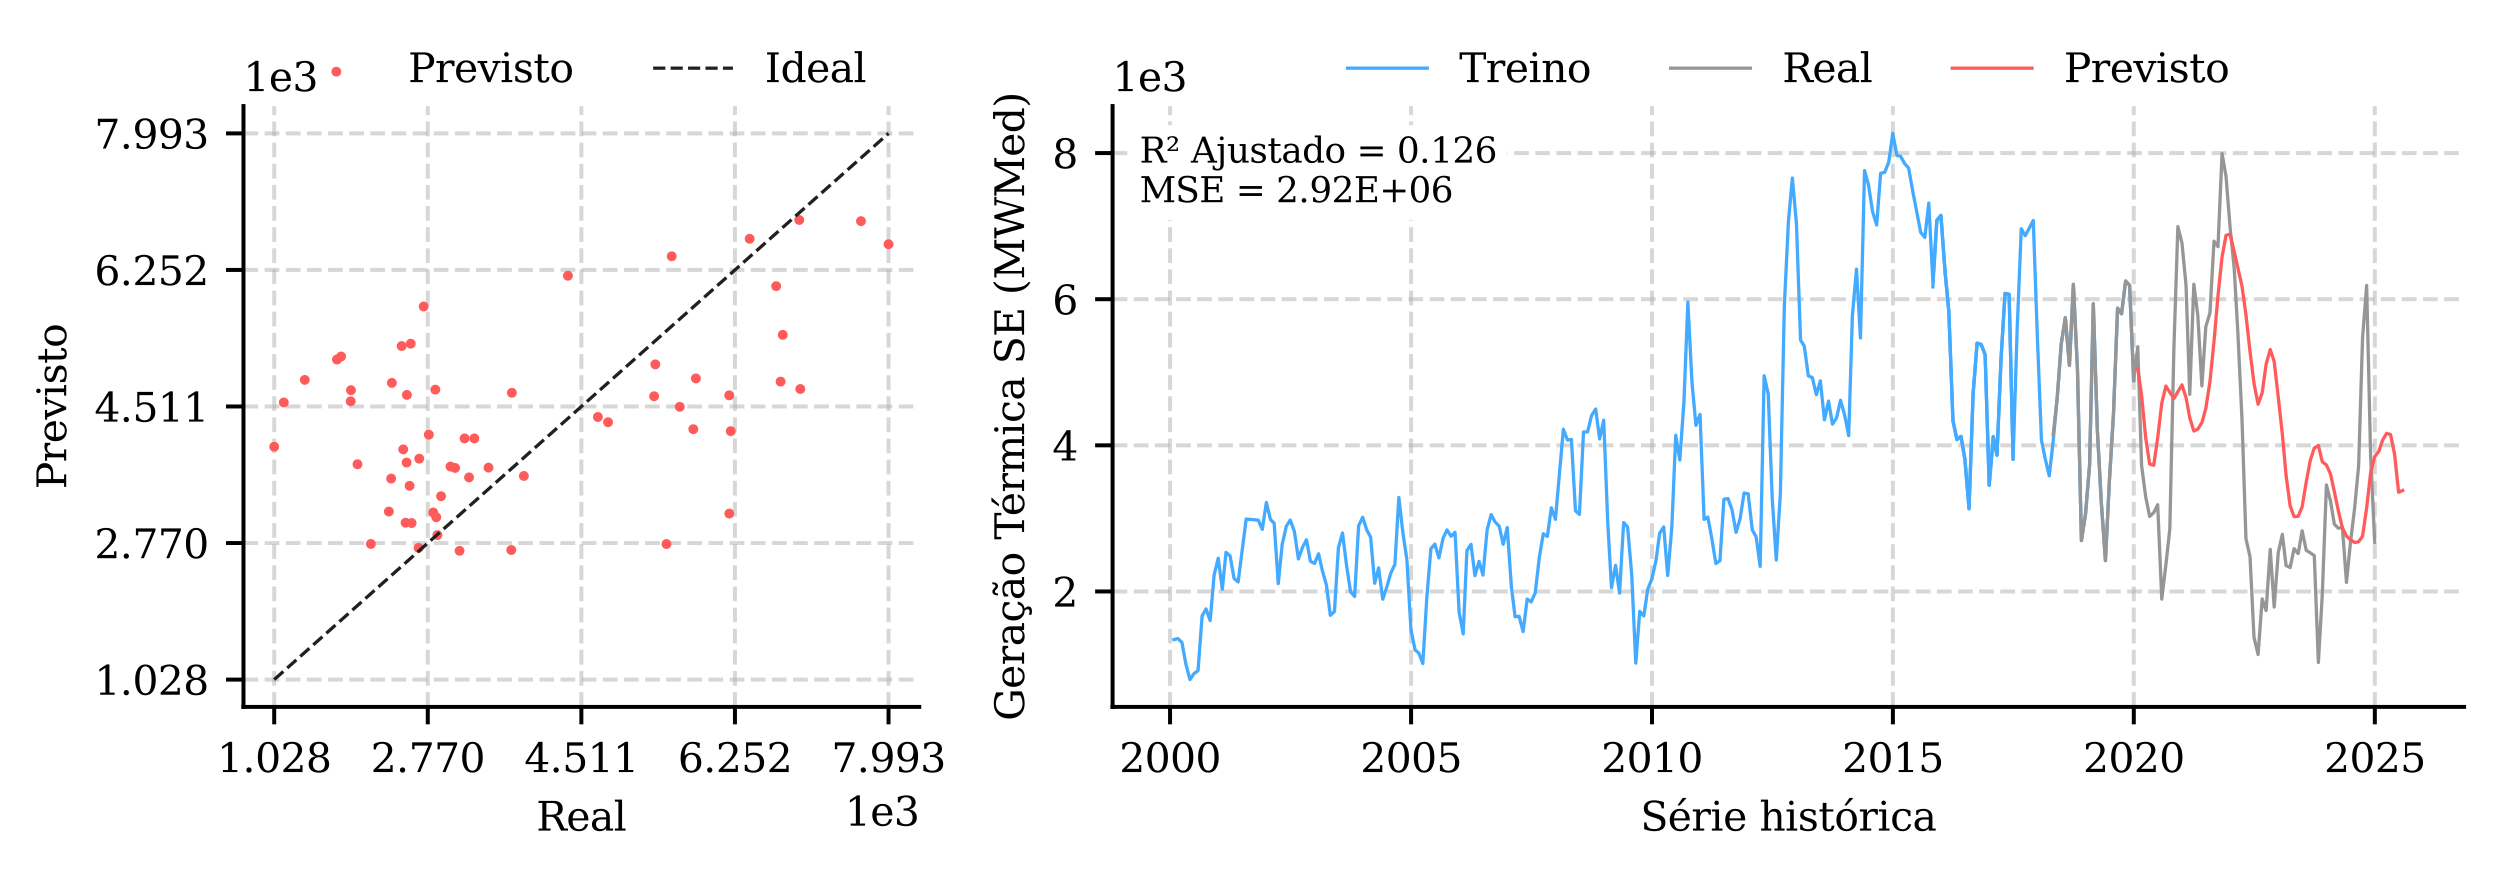 <?xml version="1.0" encoding="utf-8" standalone="no"?>
<!DOCTYPE svg PUBLIC "-//W3C//DTD SVG 1.1//EN"
  "http://www.w3.org/Graphics/SVG/1.1/DTD/svg11.dtd">
<svg xmlns:xlink="http://www.w3.org/1999/xlink" width="501.525pt" height="175.494pt" viewBox="0 0 501.525 175.494" xmlns="http://www.w3.org/2000/svg" version="1.1">
 <defs>
  <style type="text/css">*{stroke-linejoin: round; stroke-linecap: butt}</style>
 </defs>
 <g id="figure_1">
  <g id="patch_1">
   <path d="M 0 175.494 
L 501.525 175.494 
L 501.525 0 
L 0 0 
z
" style="fill: #ffffff"/>
  </g>
  <g id="axes_1">
   <g id="patch_2">
    <path d="M 48.845 141.81 
L 184.41 141.81 
L 184.41 21.279 
L 48.845 21.279 
z
" style="fill: #ffffff"/>
   </g>
   <g id="matplotlib.axis_1">
    <g id="xtick_1">
     <g id="line2d_1">
      <path d="M 55.007 141.81 
L 55.007 21.279 
" clip-path="url(#p6358313a26)" style="fill: none; stroke-dasharray: 2.96,1.28; stroke-dashoffset: 0; stroke: #b0b0b0; stroke-opacity: 0.5; stroke-width: 0.8"/>
     </g>
     <g id="line2d_2">
      <defs>
       <path id="mc69795e4b6" d="M 0 0 
L 0 3.5 
" style="stroke: #000000; stroke-width: 0.8"/>
      </defs>
      <g>
       <use xlink:href="#mc69795e4b6" x="55.007" y="141.81" style="stroke: #000000; stroke-width: 0.8"/>
      </g>
     </g>
     <g id="text_1">
      <!-- 1.028 -->
      <g transform="translate(43.556 154.888) scale(0.08 -0.08)">
       <defs>
        <path id="DejaVuSerif-31" d="M 909 0 
L 909 331 
L 1722 331 
L 1722 4213 
L 781 3603 
L 781 4013 
L 1919 4750 
L 2350 4750 
L 2350 331 
L 3163 331 
L 3163 0 
L 909 0 
z
" transform="scale(0.016)"/>
        <path id="DejaVuSerif-2e" d="M 603 325 
Q 603 500 722 622 
Q 841 744 1019 744 
Q 1191 744 1312 622 
Q 1434 500 1434 325 
Q 1434 153 1312 31 
Q 1191 -91 1019 -91 
Q 841 -91 722 29 
Q 603 150 603 325 
z
" transform="scale(0.016)"/>
        <path id="DejaVuSerif-30" d="M 2034 219 
Q 2513 219 2750 744 
Q 2988 1269 2988 2328 
Q 2988 3391 2750 3916 
Q 2513 4441 2034 4441 
Q 1556 4441 1318 3916 
Q 1081 3391 1081 2328 
Q 1081 1269 1318 744 
Q 1556 219 2034 219 
z
M 2034 -91 
Q 1275 -91 848 546 
Q 422 1184 422 2328 
Q 422 3475 848 4112 
Q 1275 4750 2034 4750 
Q 2797 4750 3222 4112 
Q 3647 3475 3647 2328 
Q 3647 1184 3222 546 
Q 2797 -91 2034 -91 
z
" transform="scale(0.016)"/>
        <path id="DejaVuSerif-32" d="M 819 3553 
L 469 3553 
L 469 4384 
Q 803 4563 1142 4656 
Q 1481 4750 1806 4750 
Q 2534 4750 2956 4397 
Q 3378 4044 3378 3438 
Q 3378 2753 2422 1800 
Q 2347 1728 2309 1691 
L 1131 513 
L 3078 513 
L 3078 1088 
L 3444 1088 
L 3444 0 
L 434 0 
L 434 341 
L 1850 1753 
Q 2319 2222 2519 2614 
Q 2719 3006 2719 3438 
Q 2719 3909 2473 4175 
Q 2228 4441 1797 4441 
Q 1350 4441 1106 4219 
Q 863 3997 819 3553 
z
" transform="scale(0.016)"/>
        <path id="DejaVuSerif-38" d="M 2981 1275 
Q 2981 1775 2732 2051 
Q 2484 2328 2034 2328 
Q 1584 2328 1336 2051 
Q 1088 1775 1088 1275 
Q 1088 772 1336 495 
Q 1584 219 2034 219 
Q 2484 219 2732 495 
Q 2981 772 2981 1275 
z
M 2853 3541 
Q 2853 3966 2637 4203 
Q 2422 4441 2034 4441 
Q 1650 4441 1433 4203 
Q 1216 3966 1216 3541 
Q 1216 3113 1433 2875 
Q 1650 2638 2034 2638 
Q 2422 2638 2637 2875 
Q 2853 3113 2853 3541 
z
M 2516 2484 
Q 3047 2413 3344 2092 
Q 3641 1772 3641 1275 
Q 3641 619 3225 264 
Q 2809 -91 2034 -91 
Q 1263 -91 845 264 
Q 428 619 428 1275 
Q 428 1772 725 2092 
Q 1022 2413 1556 2484 
Q 1084 2569 832 2842 
Q 581 3116 581 3541 
Q 581 4103 968 4426 
Q 1356 4750 2034 4750 
Q 2713 4750 3100 4426 
Q 3488 4103 3488 3541 
Q 3488 3116 3236 2842 
Q 2984 2569 2516 2484 
z
" transform="scale(0.016)"/>
       </defs>
       <use xlink:href="#DejaVuSerif-31"/>
       <use xlink:href="#DejaVuSerif-2e" transform="translate(63.623 0)"/>
       <use xlink:href="#DejaVuSerif-30" transform="translate(95.41 0)"/>
       <use xlink:href="#DejaVuSerif-32" transform="translate(159.033 0)"/>
       <use xlink:href="#DejaVuSerif-38" transform="translate(222.656 0)"/>
      </g>
     </g>
    </g>
    <g id="xtick_2">
     <g id="line2d_3">
      <path d="M 85.817 141.81 
L 85.817 21.279 
" clip-path="url(#p6358313a26)" style="fill: none; stroke-dasharray: 2.96,1.28; stroke-dashoffset: 0; stroke: #b0b0b0; stroke-opacity: 0.5; stroke-width: 0.8"/>
     </g>
     <g id="line2d_4">
      <g>
       <use xlink:href="#mc69795e4b6" x="85.817" y="141.81" style="stroke: #000000; stroke-width: 0.8"/>
      </g>
     </g>
     <g id="text_2">
      <!-- 2.770 -->
      <g transform="translate(74.366 154.888) scale(0.08 -0.08)">
       <defs>
        <path id="DejaVuSerif-37" d="M 3609 4347 
L 1784 0 
L 1319 0 
L 3059 4153 
L 903 4153 
L 903 3578 
L 538 3578 
L 538 4666 
L 3609 4666 
L 3609 4347 
z
" transform="scale(0.016)"/>
       </defs>
       <use xlink:href="#DejaVuSerif-32"/>
       <use xlink:href="#DejaVuSerif-2e" transform="translate(63.623 0)"/>
       <use xlink:href="#DejaVuSerif-37" transform="translate(95.41 0)"/>
       <use xlink:href="#DejaVuSerif-37" transform="translate(159.033 0)"/>
       <use xlink:href="#DejaVuSerif-30" transform="translate(222.656 0)"/>
      </g>
     </g>
    </g>
    <g id="xtick_3">
     <g id="line2d_5">
      <path d="M 116.628 141.81 
L 116.628 21.279 
" clip-path="url(#p6358313a26)" style="fill: none; stroke-dasharray: 2.96,1.28; stroke-dashoffset: 0; stroke: #b0b0b0; stroke-opacity: 0.5; stroke-width: 0.8"/>
     </g>
     <g id="line2d_6">
      <g>
       <use xlink:href="#mc69795e4b6" x="116.628" y="141.81" style="stroke: #000000; stroke-width: 0.8"/>
      </g>
     </g>
     <g id="text_3">
      <!-- 4.511 -->
      <g transform="translate(105.176 154.888) scale(0.08 -0.08)">
       <defs>
        <path id="DejaVuSerif-34" d="M 2234 1581 
L 2234 4063 
L 641 1581 
L 2234 1581 
z
M 3609 0 
L 1484 0 
L 1484 331 
L 2234 331 
L 2234 1247 
L 197 1247 
L 197 1588 
L 2241 4750 
L 2859 4750 
L 2859 1581 
L 3750 1581 
L 3750 1247 
L 2859 1247 
L 2859 331 
L 3609 331 
L 3609 0 
z
" transform="scale(0.016)"/>
        <path id="DejaVuSerif-35" d="M 3219 4666 
L 3219 4153 
L 1081 4153 
L 1081 2816 
Q 1244 2928 1461 2984 
Q 1678 3041 1947 3041 
Q 2703 3041 3140 2622 
Q 3578 2203 3578 1478 
Q 3578 738 3136 323 
Q 2694 -91 1894 -91 
Q 1572 -91 1234 -12 
Q 897 66 544 225 
L 544 1131 
L 897 1131 
Q 925 688 1179 453 
Q 1434 219 1894 219 
Q 2388 219 2653 544 
Q 2919 869 2919 1478 
Q 2919 2084 2655 2407 
Q 2391 2731 1894 2731 
Q 1613 2731 1398 2631 
Q 1184 2531 1019 2322 
L 750 2322 
L 750 4666 
L 3219 4666 
z
" transform="scale(0.016)"/>
       </defs>
       <use xlink:href="#DejaVuSerif-34"/>
       <use xlink:href="#DejaVuSerif-2e" transform="translate(63.623 0)"/>
       <use xlink:href="#DejaVuSerif-35" transform="translate(95.41 0)"/>
       <use xlink:href="#DejaVuSerif-31" transform="translate(159.033 0)"/>
       <use xlink:href="#DejaVuSerif-31" transform="translate(222.656 0)"/>
      </g>
     </g>
    </g>
    <g id="xtick_4">
     <g id="line2d_7">
      <path d="M 147.438 141.81 
L 147.438 21.279 
" clip-path="url(#p6358313a26)" style="fill: none; stroke-dasharray: 2.96,1.28; stroke-dashoffset: 0; stroke: #b0b0b0; stroke-opacity: 0.5; stroke-width: 0.8"/>
     </g>
     <g id="line2d_8">
      <g>
       <use xlink:href="#mc69795e4b6" x="147.438" y="141.81" style="stroke: #000000; stroke-width: 0.8"/>
      </g>
     </g>
     <g id="text_4">
      <!-- 6.252 -->
      <g transform="translate(135.987 154.888) scale(0.08 -0.08)">
       <defs>
        <path id="DejaVuSerif-36" d="M 2094 219 
Q 2534 219 2771 542 
Q 3009 866 3009 1472 
Q 3009 2078 2771 2401 
Q 2534 2725 2094 2725 
Q 1647 2725 1412 2412 
Q 1178 2100 1178 1509 
Q 1178 888 1415 553 
Q 1653 219 2094 219 
z
M 1075 2569 
Q 1288 2803 1556 2918 
Q 1825 3034 2163 3034 
Q 2859 3034 3264 2615 
Q 3669 2197 3669 1472 
Q 3669 763 3233 336 
Q 2797 -91 2069 -91 
Q 1278 -91 853 498 
Q 428 1088 428 2181 
Q 428 3406 931 4078 
Q 1434 4750 2350 4750 
Q 2597 4750 2869 4703 
Q 3141 4656 3425 4563 
L 3425 3794 
L 3072 3794 
Q 3034 4109 2831 4275 
Q 2628 4441 2284 4441 
Q 1678 4441 1381 3981 
Q 1084 3522 1075 2569 
z
" transform="scale(0.016)"/>
       </defs>
       <use xlink:href="#DejaVuSerif-36"/>
       <use xlink:href="#DejaVuSerif-2e" transform="translate(63.623 0)"/>
       <use xlink:href="#DejaVuSerif-32" transform="translate(95.41 0)"/>
       <use xlink:href="#DejaVuSerif-35" transform="translate(159.033 0)"/>
       <use xlink:href="#DejaVuSerif-32" transform="translate(222.656 0)"/>
      </g>
     </g>
    </g>
    <g id="xtick_5">
     <g id="line2d_9">
      <path d="M 178.248 141.81 
L 178.248 21.279 
" clip-path="url(#p6358313a26)" style="fill: none; stroke-dasharray: 2.96,1.28; stroke-dashoffset: 0; stroke: #b0b0b0; stroke-opacity: 0.5; stroke-width: 0.8"/>
     </g>
     <g id="line2d_10">
      <g>
       <use xlink:href="#mc69795e4b6" x="178.248" y="141.81" style="stroke: #000000; stroke-width: 0.8"/>
      </g>
     </g>
     <g id="text_5">
      <!-- 7.993 -->
      <g transform="translate(166.797 154.888) scale(0.08 -0.08)">
       <defs>
        <path id="DejaVuSerif-39" d="M 2994 2091 
Q 2784 1856 2512 1740 
Q 2241 1625 1900 1625 
Q 1206 1625 804 2044 
Q 403 2463 403 3188 
Q 403 3897 839 4323 
Q 1275 4750 2003 4750 
Q 2794 4750 3217 4161 
Q 3641 3572 3641 2478 
Q 3641 1253 3137 581 
Q 2634 -91 1722 -91 
Q 1475 -91 1203 -44 
Q 931 3 647 97 
L 647 872 
L 997 872 
Q 1038 556 1241 387 
Q 1444 219 1784 219 
Q 2391 219 2687 676 
Q 2984 1134 2994 2091 
z
M 1978 4441 
Q 1534 4441 1298 4117 
Q 1063 3794 1063 3188 
Q 1063 2581 1298 2256 
Q 1534 1931 1978 1931 
Q 2422 1931 2658 2245 
Q 2894 2559 2894 3150 
Q 2894 3772 2656 4106 
Q 2419 4441 1978 4441 
z
" transform="scale(0.016)"/>
        <path id="DejaVuSerif-33" d="M 622 4469 
Q 988 4606 1323 4678 
Q 1659 4750 1953 4750 
Q 2638 4750 3022 4454 
Q 3406 4159 3406 3634 
Q 3406 3213 3140 2930 
Q 2875 2647 2388 2547 
Q 2963 2466 3280 2130 
Q 3597 1794 3597 1259 
Q 3597 606 3158 257 
Q 2719 -91 1894 -91 
Q 1528 -91 1179 -12 
Q 831 66 488 225 
L 488 1131 
L 838 1131 
Q 869 681 1141 450 
Q 1413 219 1906 219 
Q 2384 219 2661 495 
Q 2938 772 2938 1253 
Q 2938 1803 2653 2086 
Q 2369 2369 1819 2369 
L 1522 2369 
L 1522 2688 
L 1678 2688 
Q 2225 2688 2498 2914 
Q 2772 3141 2772 3597 
Q 2772 4006 2547 4223 
Q 2322 4441 1900 4441 
Q 1478 4441 1245 4241 
Q 1013 4041 972 3647 
L 622 3647 
L 622 4469 
z
" transform="scale(0.016)"/>
       </defs>
       <use xlink:href="#DejaVuSerif-37"/>
       <use xlink:href="#DejaVuSerif-2e" transform="translate(63.623 0)"/>
       <use xlink:href="#DejaVuSerif-39" transform="translate(95.41 0)"/>
       <use xlink:href="#DejaVuSerif-39" transform="translate(159.033 0)"/>
       <use xlink:href="#DejaVuSerif-33" transform="translate(222.656 0)"/>
      </g>
     </g>
    </g>
    <g id="text_6">
     <!-- Real -->
     <g transform="translate(107.584 166.631) scale(0.08 -0.08)">
      <defs>
       <path id="DejaVuSerif-52" d="M 3066 2316 
Q 3284 2256 3442 2114 
Q 3600 1972 3725 1716 
L 4403 331 
L 4972 331 
L 4972 0 
L 3872 0 
L 3144 1484 
Q 2934 1916 2759 2042 
Q 2584 2169 2278 2169 
L 1581 2169 
L 1581 331 
L 2241 331 
L 2241 0 
L 353 0 
L 353 331 
L 947 331 
L 947 4331 
L 353 4331 
L 353 4666 
L 2719 4666 
Q 3400 4666 3770 4341 
Q 4141 4016 4141 3419 
Q 4141 2938 3870 2661 
Q 3600 2384 3066 2316 
z
M 1581 2503 
L 2503 2503 
Q 2975 2503 3200 2726 
Q 3425 2950 3425 3419 
Q 3425 3888 3200 4109 
Q 2975 4331 2503 4331 
L 1581 4331 
L 1581 2503 
z
" transform="scale(0.016)"/>
       <path id="DejaVuSerif-65" d="M 3469 1600 
L 991 1600 
L 991 1575 
Q 991 903 1244 561 
Q 1497 219 1991 219 
Q 2369 219 2611 417 
Q 2853 616 2950 1006 
L 3413 1006 
Q 3275 459 2904 184 
Q 2534 -91 1931 -91 
Q 1203 -91 761 389 
Q 319 869 319 1663 
Q 319 2450 753 2931 
Q 1188 3413 1894 3413 
Q 2647 3413 3050 2948 
Q 3453 2484 3469 1600 
z
M 2791 1931 
Q 2772 2513 2545 2808 
Q 2319 3103 1894 3103 
Q 1497 3103 1269 2806 
Q 1041 2509 991 1931 
L 2791 1931 
z
" transform="scale(0.016)"/>
       <path id="DejaVuSerif-61" d="M 2547 1044 
L 2547 1747 
L 1806 1747 
Q 1378 1747 1168 1562 
Q 959 1378 959 997 
Q 959 650 1171 447 
Q 1384 244 1747 244 
Q 2106 244 2326 466 
Q 2547 688 2547 1044 
z
M 3122 2075 
L 3122 331 
L 3634 331 
L 3634 0 
L 2547 0 
L 2547 359 
Q 2356 128 2106 18 
Q 1856 -91 1522 -91 
Q 969 -91 644 203 
Q 319 497 319 997 
Q 319 1513 691 1797 
Q 1063 2081 1741 2081 
L 2547 2081 
L 2547 2309 
Q 2547 2688 2317 2895 
Q 2088 3103 1672 3103 
Q 1328 3103 1125 2947 
Q 922 2791 872 2484 
L 575 2484 
L 575 3156 
Q 875 3284 1158 3348 
Q 1441 3413 1709 3413 
Q 2400 3413 2761 3070 
Q 3122 2728 3122 2075 
z
" transform="scale(0.016)"/>
       <path id="DejaVuSerif-6c" d="M 1313 331 
L 1856 331 
L 1856 0 
L 184 0 
L 184 331 
L 738 331 
L 738 4531 
L 184 4531 
L 184 4863 
L 1313 4863 
L 1313 331 
z
" transform="scale(0.016)"/>
      </defs>
      <use xlink:href="#DejaVuSerif-52"/>
      <use xlink:href="#DejaVuSerif-65" transform="translate(75.293 0)"/>
      <use xlink:href="#DejaVuSerif-61" transform="translate(134.473 0)"/>
      <use xlink:href="#DejaVuSerif-6c" transform="translate(194.092 0)"/>
     </g>
    </g>
    <g id="text_7">
     <!-- 1e3 -->
     <g transform="translate(169.495 165.631) scale(0.08 -0.08)">
      <use xlink:href="#DejaVuSerif-31"/>
      <use xlink:href="#DejaVuSerif-65" transform="translate(63.623 0)"/>
      <use xlink:href="#DejaVuSerif-33" transform="translate(122.803 0)"/>
     </g>
    </g>
   </g>
   <g id="matplotlib.axis_2">
    <g id="ytick_1">
     <g id="line2d_11">
      <path d="M 48.845 136.331 
L 184.41 136.331 
" clip-path="url(#p6358313a26)" style="fill: none; stroke-dasharray: 2.96,1.28; stroke-dashoffset: 0; stroke: #b0b0b0; stroke-opacity: 0.5; stroke-width: 0.8"/>
     </g>
     <g id="line2d_12">
      <defs>
       <path id="m461b77d206" d="M 0 0 
L -3.5 0 
" style="stroke: #000000; stroke-width: 0.8"/>
      </defs>
      <g>
       <use xlink:href="#m461b77d206" x="48.845" y="136.331" style="stroke: #000000; stroke-width: 0.8"/>
      </g>
     </g>
     <g id="text_8">
      <!-- 1.028 -->
      <g transform="translate(18.942 139.37) scale(0.08 -0.08)">
       <use xlink:href="#DejaVuSerif-31"/>
       <use xlink:href="#DejaVuSerif-2e" transform="translate(63.623 0)"/>
       <use xlink:href="#DejaVuSerif-30" transform="translate(95.41 0)"/>
       <use xlink:href="#DejaVuSerif-32" transform="translate(159.033 0)"/>
       <use xlink:href="#DejaVuSerif-38" transform="translate(222.656 0)"/>
      </g>
     </g>
    </g>
    <g id="ytick_2">
     <g id="line2d_13">
      <path d="M 48.845 108.938 
L 184.41 108.938 
" clip-path="url(#p6358313a26)" style="fill: none; stroke-dasharray: 2.96,1.28; stroke-dashoffset: 0; stroke: #b0b0b0; stroke-opacity: 0.5; stroke-width: 0.8"/>
     </g>
     <g id="line2d_14">
      <g>
       <use xlink:href="#m461b77d206" x="48.845" y="108.938" style="stroke: #000000; stroke-width: 0.8"/>
      </g>
     </g>
     <g id="text_9">
      <!-- 2.770 -->
      <g transform="translate(18.942 111.977) scale(0.08 -0.08)">
       <use xlink:href="#DejaVuSerif-32"/>
       <use xlink:href="#DejaVuSerif-2e" transform="translate(63.623 0)"/>
       <use xlink:href="#DejaVuSerif-37" transform="translate(95.41 0)"/>
       <use xlink:href="#DejaVuSerif-37" transform="translate(159.033 0)"/>
       <use xlink:href="#DejaVuSerif-30" transform="translate(222.656 0)"/>
      </g>
     </g>
    </g>
    <g id="ytick_3">
     <g id="line2d_15">
      <path d="M 48.845 81.544 
L 184.41 81.544 
" clip-path="url(#p6358313a26)" style="fill: none; stroke-dasharray: 2.96,1.28; stroke-dashoffset: 0; stroke: #b0b0b0; stroke-opacity: 0.5; stroke-width: 0.8"/>
     </g>
     <g id="line2d_16">
      <g>
       <use xlink:href="#m461b77d206" x="48.845" y="81.544" style="stroke: #000000; stroke-width: 0.8"/>
      </g>
     </g>
     <g id="text_10">
      <!-- 4.511 -->
      <g transform="translate(18.942 84.584) scale(0.08 -0.08)">
       <use xlink:href="#DejaVuSerif-34"/>
       <use xlink:href="#DejaVuSerif-2e" transform="translate(63.623 0)"/>
       <use xlink:href="#DejaVuSerif-35" transform="translate(95.41 0)"/>
       <use xlink:href="#DejaVuSerif-31" transform="translate(159.033 0)"/>
       <use xlink:href="#DejaVuSerif-31" transform="translate(222.656 0)"/>
      </g>
     </g>
    </g>
    <g id="ytick_4">
     <g id="line2d_17">
      <path d="M 48.845 54.151 
L 184.41 54.151 
" clip-path="url(#p6358313a26)" style="fill: none; stroke-dasharray: 2.96,1.28; stroke-dashoffset: 0; stroke: #b0b0b0; stroke-opacity: 0.5; stroke-width: 0.8"/>
     </g>
     <g id="line2d_18">
      <g>
       <use xlink:href="#m461b77d206" x="48.845" y="54.151" style="stroke: #000000; stroke-width: 0.8"/>
      </g>
     </g>
     <g id="text_11">
      <!-- 6.252 -->
      <g transform="translate(18.942 57.191) scale(0.08 -0.08)">
       <use xlink:href="#DejaVuSerif-36"/>
       <use xlink:href="#DejaVuSerif-2e" transform="translate(63.623 0)"/>
       <use xlink:href="#DejaVuSerif-32" transform="translate(95.41 0)"/>
       <use xlink:href="#DejaVuSerif-35" transform="translate(159.033 0)"/>
       <use xlink:href="#DejaVuSerif-32" transform="translate(222.656 0)"/>
      </g>
     </g>
    </g>
    <g id="ytick_5">
     <g id="line2d_19">
      <path d="M 48.845 26.758 
L 184.41 26.758 
" clip-path="url(#p6358313a26)" style="fill: none; stroke-dasharray: 2.96,1.28; stroke-dashoffset: 0; stroke: #b0b0b0; stroke-opacity: 0.5; stroke-width: 0.8"/>
     </g>
     <g id="line2d_20">
      <g>
       <use xlink:href="#m461b77d206" x="48.845" y="26.758" style="stroke: #000000; stroke-width: 0.8"/>
      </g>
     </g>
     <g id="text_12">
      <!-- 7.993 -->
      <g transform="translate(18.942 29.798) scale(0.08 -0.08)">
       <use xlink:href="#DejaVuSerif-37"/>
       <use xlink:href="#DejaVuSerif-2e" transform="translate(63.623 0)"/>
       <use xlink:href="#DejaVuSerif-39" transform="translate(95.41 0)"/>
       <use xlink:href="#DejaVuSerif-39" transform="translate(159.033 0)"/>
       <use xlink:href="#DejaVuSerif-33" transform="translate(222.656 0)"/>
      </g>
     </g>
    </g>
    <g id="text_13">
     <!-- Previsto -->
     <g transform="translate(13.279 98.123) rotate(-90) scale(0.08 -0.08)">
      <defs>
       <path id="DejaVuSerif-50" d="M 1581 2375 
L 2406 2375 
Q 2872 2375 3115 2626 
Q 3359 2878 3359 3353 
Q 3359 3831 3115 4081 
Q 2872 4331 2406 4331 
L 1581 4331 
L 1581 2375 
z
M 353 0 
L 353 331 
L 947 331 
L 947 4331 
L 353 4331 
L 353 4666 
L 2559 4666 
Q 3259 4666 3668 4311 
Q 4078 3956 4078 3353 
Q 4078 2753 3668 2397 
Q 3259 2041 2559 2041 
L 1581 2041 
L 1581 331 
L 2303 331 
L 2303 0 
L 353 0 
z
" transform="scale(0.016)"/>
       <path id="DejaVuSerif-72" d="M 3059 3328 
L 3059 2497 
L 2728 2497 
Q 2713 2744 2591 2866 
Q 2469 2988 2234 2988 
Q 1809 2988 1582 2694 
Q 1356 2400 1356 1850 
L 1356 331 
L 2022 331 
L 2022 0 
L 263 0 
L 263 331 
L 781 331 
L 781 2994 
L 231 2994 
L 231 3322 
L 1356 3322 
L 1356 2731 
Q 1525 3078 1790 3245 
Q 2056 3413 2438 3413 
Q 2578 3413 2733 3391 
Q 2888 3369 3059 3328 
z
" transform="scale(0.016)"/>
       <path id="DejaVuSerif-76" d="M 1581 0 
L 359 2988 
L -19 2988 
L -19 3322 
L 1509 3322 
L 1509 2988 
L 978 2988 
L 1913 703 
L 2847 2988 
L 2350 2988 
L 2350 3322 
L 3597 3322 
L 3597 2988 
L 3225 2988 
L 2003 0 
L 1581 0 
z
" transform="scale(0.016)"/>
       <path id="DejaVuSerif-69" d="M 622 4353 
Q 622 4497 726 4603 
Q 831 4709 978 4709 
Q 1122 4709 1226 4603 
Q 1331 4497 1331 4353 
Q 1331 4206 1228 4103 
Q 1125 4000 978 4000 
Q 831 4000 726 4103 
Q 622 4206 622 4353 
z
M 1356 331 
L 1900 331 
L 1900 0 
L 231 0 
L 231 331 
L 781 331 
L 781 2988 
L 231 2988 
L 231 3322 
L 1356 3322 
L 1356 331 
z
" transform="scale(0.016)"/>
       <path id="DejaVuSerif-73" d="M 359 184 
L 359 959 
L 691 959 
Q 703 588 923 403 
Q 1144 219 1575 219 
Q 1963 219 2166 364 
Q 2369 509 2369 788 
Q 2369 1006 2220 1140 
Q 2072 1275 1594 1428 
L 1178 1569 
Q 750 1706 558 1912 
Q 366 2119 366 2438 
Q 366 2894 700 3153 
Q 1034 3413 1625 3413 
Q 1888 3413 2178 3344 
Q 2469 3275 2778 3144 
L 2778 2419 
L 2447 2419 
Q 2434 2741 2221 2922 
Q 2009 3103 1644 3103 
Q 1281 3103 1095 2975 
Q 909 2847 909 2591 
Q 909 2381 1050 2254 
Q 1191 2128 1613 1997 
L 2069 1856 
Q 2541 1709 2748 1489 
Q 2956 1269 2956 922 
Q 2956 450 2595 179 
Q 2234 -91 1600 -91 
Q 1278 -91 972 -22 
Q 666 47 359 184 
z
" transform="scale(0.016)"/>
       <path id="DejaVuSerif-74" d="M 691 2988 
L 184 2988 
L 184 3322 
L 691 3322 
L 691 4353 
L 1269 4353 
L 1269 3322 
L 2350 3322 
L 2350 2988 
L 1269 2988 
L 1269 878 
Q 1269 456 1350 337 
Q 1431 219 1650 219 
Q 1875 219 1978 351 
Q 2081 484 2088 781 
L 2522 781 
Q 2497 328 2275 118 
Q 2053 -91 1600 -91 
Q 1103 -91 897 129 
Q 691 350 691 878 
L 691 2988 
z
" transform="scale(0.016)"/>
       <path id="DejaVuSerif-6f" d="M 1925 219 
Q 2388 219 2623 584 
Q 2859 950 2859 1663 
Q 2859 2375 2623 2739 
Q 2388 3103 1925 3103 
Q 1463 3103 1227 2739 
Q 991 2375 991 1663 
Q 991 950 1228 584 
Q 1466 219 1925 219 
z
M 1925 -91 
Q 1200 -91 759 389 
Q 319 869 319 1663 
Q 319 2456 758 2934 
Q 1197 3413 1925 3413 
Q 2653 3413 3092 2934 
Q 3531 2456 3531 1663 
Q 3531 869 3092 389 
Q 2653 -91 1925 -91 
z
" transform="scale(0.016)"/>
      </defs>
      <use xlink:href="#DejaVuSerif-50"/>
      <use xlink:href="#DejaVuSerif-72" transform="translate(67.285 0)"/>
      <use xlink:href="#DejaVuSerif-65" transform="translate(115.088 0)"/>
      <use xlink:href="#DejaVuSerif-76" transform="translate(174.268 0)"/>
      <use xlink:href="#DejaVuSerif-69" transform="translate(230.762 0)"/>
      <use xlink:href="#DejaVuSerif-73" transform="translate(262.744 0)"/>
      <use xlink:href="#DejaVuSerif-74" transform="translate(314.062 0)"/>
      <use xlink:href="#DejaVuSerif-6f" transform="translate(354.248 0)"/>
     </g>
    </g>
    <g id="text_14">
     <!-- 1e3 -->
     <g transform="translate(48.845 18.279) scale(0.08 -0.08)">
      <use xlink:href="#DejaVuSerif-31"/>
      <use xlink:href="#DejaVuSerif-65" transform="translate(63.623 0)"/>
      <use xlink:href="#DejaVuSerif-33" transform="translate(122.803 0)"/>
     </g>
    </g>
   </g>
   <g id="PathCollection_1">
    <defs>
     <path id="mf623057af9" d="M 0 0.5 
C 0.133 0.5 0.26 0.447 0.354 0.354 
C 0.447 0.26 0.5 0.133 0.5 0 
C 0.5 -0.133 0.447 -0.26 0.354 -0.354 
C 0.26 -0.447 0.133 -0.5 0 -0.5 
C -0.133 -0.5 -0.26 -0.447 -0.354 -0.354 
C -0.447 -0.26 -0.5 -0.133 -0.5 0 
C -0.5 0.133 -0.447 0.26 -0.354 0.354 
C -0.26 0.447 -0.133 0.5 0 0.5 
z
" style="stroke: #ff5b5b"/>
    </defs>
    <g clip-path="url(#p6358313a26)">
     <use xlink:href="#mf623057af9" x="131.471" y="73.097" style="fill: #ff5b5b; stroke: #ff5b5b"/>
     <use xlink:href="#mf623057af9" x="102.688" y="78.796" style="fill: #ff5b5b; stroke: #ff5b5b"/>
     <use xlink:href="#mf623057af9" x="95.151" y="87.945" style="fill: #ff5b5b; stroke: #ff5b5b"/>
     <use xlink:href="#mf623057af9" x="90.374" y="93.601" style="fill: #ff5b5b; stroke: #ff5b5b"/>
     <use xlink:href="#mf623057af9" x="91.294" y="93.872" style="fill: #ff5b5b; stroke: #ff5b5b"/>
     <use xlink:href="#mf623057af9" x="93.2" y="87.951" style="fill: #ff5b5b; stroke: #ff5b5b"/>
     <use xlink:href="#mf623057af9" x="70.353" y="80.506" style="fill: #ff5b5b; stroke: #ff5b5b"/>
     <use xlink:href="#mf623057af9" x="78.61" y="76.812" style="fill: #ff5b5b; stroke: #ff5b5b"/>
     <use xlink:href="#mf623057af9" x="87.333" y="78.163" style="fill: #ff5b5b; stroke: #ff5b5b"/>
     <use xlink:href="#mf623057af9" x="131.221" y="79.491" style="fill: #ff5b5b; stroke: #ff5b5b"/>
     <use xlink:href="#mf623057af9" x="160.547" y="78.036" style="fill: #ff5b5b; stroke: #ff5b5b"/>
     <use xlink:href="#mf623057af9" x="156.593" y="76.558" style="fill: #ff5b5b; stroke: #ff5b5b"/>
     <use xlink:href="#mf623057af9" x="146.289" y="79.312" style="fill: #ff5b5b; stroke: #ff5b5b"/>
     <use xlink:href="#mf623057af9" x="119.941" y="83.652" style="fill: #ff5b5b; stroke: #ff5b5b"/>
     <use xlink:href="#mf623057af9" x="146.595" y="86.496" style="fill: #ff5b5b; stroke: #ff5b5b"/>
     <use xlink:href="#mf623057af9" x="139.084" y="86.097" style="fill: #ff5b5b; stroke: #ff5b5b"/>
     <use xlink:href="#mf623057af9" x="121.985" y="84.703" style="fill: #ff5b5b; stroke: #ff5b5b"/>
     <use xlink:href="#mf623057af9" x="136.364" y="81.616" style="fill: #ff5b5b; stroke: #ff5b5b"/>
     <use xlink:href="#mf623057af9" x="139.605" y="75.916" style="fill: #ff5b5b; stroke: #ff5b5b"/>
     <use xlink:href="#mf623057af9" x="157.031" y="67.171" style="fill: #ff5b5b; stroke: #ff5b5b"/>
     <use xlink:href="#mf623057af9" x="155.709" y="57.399" style="fill: #ff5b5b; stroke: #ff5b5b"/>
     <use xlink:href="#mf623057af9" x="178.248" y="48.998" style="fill: #ff5b5b; stroke: #ff5b5b"/>
     <use xlink:href="#mf623057af9" x="172.727" y="44.365" style="fill: #ff5b5b; stroke: #ff5b5b"/>
     <use xlink:href="#mf623057af9" x="160.339" y="44.129" style="fill: #ff5b5b; stroke: #ff5b5b"/>
     <use xlink:href="#mf623057af9" x="150.389" y="47.909" style="fill: #ff5b5b; stroke: #ff5b5b"/>
     <use xlink:href="#mf623057af9" x="134.753" y="51.412" style="fill: #ff5b5b; stroke: #ff5b5b"/>
     <use xlink:href="#mf623057af9" x="113.932" y="55.31" style="fill: #ff5b5b; stroke: #ff5b5b"/>
     <use xlink:href="#mf623057af9" x="84.991" y="61.49" style="fill: #ff5b5b; stroke: #ff5b5b"/>
     <use xlink:href="#mf623057af9" x="80.581" y="69.417" style="fill: #ff5b5b; stroke: #ff5b5b"/>
     <use xlink:href="#mf623057af9" x="61.138" y="76.209" style="fill: #ff5b5b; stroke: #ff5b5b"/>
     <use xlink:href="#mf623057af9" x="56.934" y="80.739" style="fill: #ff5b5b; stroke: #ff5b5b"/>
     <use xlink:href="#mf623057af9" x="70.406" y="78.274" style="fill: #ff5b5b; stroke: #ff5b5b"/>
     <use xlink:href="#mf623057af9" x="67.591" y="72.124" style="fill: #ff5b5b; stroke: #ff5b5b"/>
     <use xlink:href="#mf623057af9" x="82.392" y="68.949" style="fill: #ff5b5b; stroke: #ff5b5b"/>
     <use xlink:href="#mf623057af9" x="68.428" y="71.518" style="fill: #ff5b5b; stroke: #ff5b5b"/>
     <use xlink:href="#mf623057af9" x="81.627" y="79.223" style="fill: #ff5b5b; stroke: #ff5b5b"/>
     <use xlink:href="#mf623057af9" x="86.028" y="87.208" style="fill: #ff5b5b; stroke: #ff5b5b"/>
     <use xlink:href="#mf623057af9" x="78.469" y="96.002" style="fill: #ff5b5b; stroke: #ff5b5b"/>
     <use xlink:href="#mf623057af9" x="78.009" y="102.621" style="fill: #ff5b5b; stroke: #ff5b5b"/>
     <use xlink:href="#mf623057af9" x="82.573" y="104.927" style="fill: #ff5b5b; stroke: #ff5b5b"/>
     <use xlink:href="#mf623057af9" x="81.373" y="104.865" style="fill: #ff5b5b; stroke: #ff5b5b"/>
     <use xlink:href="#mf623057af9" x="86.911" y="102.81" style="fill: #ff5b5b; stroke: #ff5b5b"/>
     <use xlink:href="#mf623057af9" x="82.167" y="97.459" style="fill: #ff5b5b; stroke: #ff5b5b"/>
     <use xlink:href="#mf623057af9" x="81.569" y="92.79" style="fill: #ff5b5b; stroke: #ff5b5b"/>
     <use xlink:href="#mf623057af9" x="80.894" y="90.151" style="fill: #ff5b5b; stroke: #ff5b5b"/>
     <use xlink:href="#mf623057af9" x="55.007" y="89.618" style="fill: #ff5b5b; stroke: #ff5b5b"/>
     <use xlink:href="#mf623057af9" x="71.716" y="93.13" style="fill: #ff5b5b; stroke: #ff5b5b"/>
     <use xlink:href="#mf623057af9" x="97.998" y="93.808" style="fill: #ff5b5b; stroke: #ff5b5b"/>
     <use xlink:href="#mf623057af9" x="94.094" y="95.766" style="fill: #ff5b5b; stroke: #ff5b5b"/>
     <use xlink:href="#mf623057af9" x="88.478" y="99.548" style="fill: #ff5b5b; stroke: #ff5b5b"/>
     <use xlink:href="#mf623057af9" x="87.517" y="103.765" style="fill: #ff5b5b; stroke: #ff5b5b"/>
     <use xlink:href="#mf623057af9" x="87.747" y="107.335" style="fill: #ff5b5b; stroke: #ff5b5b"/>
     <use xlink:href="#mf623057af9" x="74.402" y="109.121" style="fill: #ff5b5b; stroke: #ff5b5b"/>
     <use xlink:href="#mf623057af9" x="83.967" y="109.909" style="fill: #ff5b5b; stroke: #ff5b5b"/>
     <use xlink:href="#mf623057af9" x="92.192" y="110.493" style="fill: #ff5b5b; stroke: #ff5b5b"/>
     <use xlink:href="#mf623057af9" x="102.572" y="110.338" style="fill: #ff5b5b; stroke: #ff5b5b"/>
     <use xlink:href="#mf623057af9" x="133.699" y="109.139" style="fill: #ff5b5b; stroke: #ff5b5b"/>
     <use xlink:href="#mf623057af9" x="146.305" y="103.027" style="fill: #ff5b5b; stroke: #ff5b5b"/>
     <use xlink:href="#mf623057af9" x="105.093" y="95.482" style="fill: #ff5b5b; stroke: #ff5b5b"/>
     <use xlink:href="#mf623057af9" x="84.108" y="92.017" style="fill: #ff5b5b; stroke: #ff5b5b"/>
    </g>
   </g>
   <g id="line2d_21">
    <path d="M 55.007 136.331 
L 178.248 26.758 
" clip-path="url(#p6358313a26)" style="fill: none; stroke-dasharray: 2.442,1.056; stroke-dashoffset: 0; stroke: #202020; stroke-width: 0.66"/>
   </g>
   <g id="patch_3">
    <path d="M 48.845 141.81 
L 48.845 21.279 
" style="fill: none; stroke: #000000; stroke-width: 0.8; stroke-linejoin: miter; stroke-linecap: square"/>
   </g>
   <g id="patch_4">
    <path d="M 48.845 141.81 
L 184.41 141.81 
" style="fill: none; stroke: #000000; stroke-width: 0.8; stroke-linejoin: miter; stroke-linecap: square"/>
   </g>
   <g id="legend_1">
    <g id="PathCollection_2">
     <g>
      <use xlink:href="#mf623057af9" x="67.477" y="14.379" style="fill: #ff5b5b; stroke: #ff5b5b"/>
     </g>
    </g>
    <g id="text_15">
     <!-- Previsto -->
     <g transform="translate(81.877 16.479) scale(0.08 -0.08)">
      <use xlink:href="#DejaVuSerif-50"/>
      <use xlink:href="#DejaVuSerif-72" transform="translate(67.285 0)"/>
      <use xlink:href="#DejaVuSerif-65" transform="translate(115.088 0)"/>
      <use xlink:href="#DejaVuSerif-76" transform="translate(174.268 0)"/>
      <use xlink:href="#DejaVuSerif-69" transform="translate(230.762 0)"/>
      <use xlink:href="#DejaVuSerif-73" transform="translate(262.744 0)"/>
      <use xlink:href="#DejaVuSerif-74" transform="translate(314.062 0)"/>
      <use xlink:href="#DejaVuSerif-6f" transform="translate(354.248 0)"/>
     </g>
    </g>
    <g id="line2d_22">
     <path d="M 131.033 13.679 
L 139.033 13.679 
L 147.033 13.679 
" style="fill: none; stroke-dasharray: 2.442,1.056; stroke-dashoffset: 0; stroke: #202020; stroke-width: 0.66"/>
    </g>
    <g id="text_16">
     <!-- Ideal -->
     <g transform="translate(153.433 16.479) scale(0.08 -0.08)">
      <defs>
       <path id="DejaVuSerif-49" d="M 1581 331 
L 2175 331 
L 2175 0 
L 353 0 
L 353 331 
L 947 331 
L 947 4331 
L 353 4331 
L 353 4666 
L 2175 4666 
L 2175 4331 
L 1581 4331 
L 1581 331 
z
" transform="scale(0.016)"/>
       <path id="DejaVuSerif-64" d="M 3359 331 
L 3909 331 
L 3909 0 
L 2784 0 
L 2784 519 
Q 2616 206 2355 57 
Q 2094 -91 1709 -91 
Q 1097 -91 708 395 
Q 319 881 319 1663 
Q 319 2444 706 2928 
Q 1094 3413 1709 3413 
Q 2094 3413 2355 3264 
Q 2616 3116 2784 2803 
L 2784 4531 
L 2241 4531 
L 2241 4863 
L 3359 4863 
L 3359 331 
z
M 2784 1497 
L 2784 1825 
Q 2784 2422 2554 2737 
Q 2325 3053 1888 3053 
Q 1444 3053 1217 2703 
Q 991 2353 991 1663 
Q 991 975 1217 622 
Q 1444 269 1888 269 
Q 2325 269 2554 583 
Q 2784 897 2784 1497 
z
" transform="scale(0.016)"/>
      </defs>
      <use xlink:href="#DejaVuSerif-49"/>
      <use xlink:href="#DejaVuSerif-64" transform="translate(39.502 0)"/>
      <use xlink:href="#DejaVuSerif-65" transform="translate(103.516 0)"/>
      <use xlink:href="#DejaVuSerif-61" transform="translate(162.695 0)"/>
      <use xlink:href="#DejaVuSerif-6c" transform="translate(222.314 0)"/>
     </g>
    </g>
   </g>
  </g>
  <g id="axes_2">
   <g id="patch_5">
    <path d="M 223.195 141.81 
L 494.325 141.81 
L 494.325 21.279 
L 223.195 21.279 
z
" style="fill: #ffffff"/>
   </g>
   <g id="matplotlib.axis_3">
    <g id="xtick_6">
     <g id="line2d_23">
      <path d="M 234.725 141.81 
L 234.725 21.279 
" clip-path="url(#pe0f5dac996)" style="fill: none; stroke-dasharray: 2.96,1.28; stroke-dashoffset: 0; stroke: #b0b0b0; stroke-opacity: 0.5; stroke-width: 0.8"/>
     </g>
     <g id="line2d_24">
      <g>
       <use xlink:href="#mc69795e4b6" x="234.725" y="141.81" style="stroke: #000000; stroke-width: 0.8"/>
      </g>
     </g>
     <g id="text_17">
      <!-- 2000 -->
      <g transform="translate(224.545 154.888) scale(0.08 -0.08)">
       <use xlink:href="#DejaVuSerif-32"/>
       <use xlink:href="#DejaVuSerif-30" transform="translate(63.623 0)"/>
       <use xlink:href="#DejaVuSerif-30" transform="translate(127.246 0)"/>
       <use xlink:href="#DejaVuSerif-30" transform="translate(190.869 0)"/>
      </g>
     </g>
    </g>
    <g id="xtick_7">
     <g id="line2d_25">
      <path d="M 283.079 141.81 
L 283.079 21.279 
" clip-path="url(#pe0f5dac996)" style="fill: none; stroke-dasharray: 2.96,1.28; stroke-dashoffset: 0; stroke: #b0b0b0; stroke-opacity: 0.5; stroke-width: 0.8"/>
     </g>
     <g id="line2d_26">
      <g>
       <use xlink:href="#mc69795e4b6" x="283.079" y="141.81" style="stroke: #000000; stroke-width: 0.8"/>
      </g>
     </g>
     <g id="text_18">
      <!-- 2005 -->
      <g transform="translate(272.899 154.888) scale(0.08 -0.08)">
       <use xlink:href="#DejaVuSerif-32"/>
       <use xlink:href="#DejaVuSerif-30" transform="translate(63.623 0)"/>
       <use xlink:href="#DejaVuSerif-30" transform="translate(127.246 0)"/>
       <use xlink:href="#DejaVuSerif-35" transform="translate(190.869 0)"/>
      </g>
     </g>
    </g>
    <g id="xtick_8">
     <g id="line2d_27">
      <path d="M 331.407 141.81 
L 331.407 21.279 
" clip-path="url(#pe0f5dac996)" style="fill: none; stroke-dasharray: 2.96,1.28; stroke-dashoffset: 0; stroke: #b0b0b0; stroke-opacity: 0.5; stroke-width: 0.8"/>
     </g>
     <g id="line2d_28">
      <g>
       <use xlink:href="#mc69795e4b6" x="331.407" y="141.81" style="stroke: #000000; stroke-width: 0.8"/>
      </g>
     </g>
     <g id="text_19">
      <!-- 2010 -->
      <g transform="translate(321.227 154.888) scale(0.08 -0.08)">
       <use xlink:href="#DejaVuSerif-32"/>
       <use xlink:href="#DejaVuSerif-30" transform="translate(63.623 0)"/>
       <use xlink:href="#DejaVuSerif-31" transform="translate(127.246 0)"/>
       <use xlink:href="#DejaVuSerif-30" transform="translate(190.869 0)"/>
      </g>
     </g>
    </g>
    <g id="xtick_9">
     <g id="line2d_29">
      <path d="M 379.735 141.81 
L 379.735 21.279 
" clip-path="url(#pe0f5dac996)" style="fill: none; stroke-dasharray: 2.96,1.28; stroke-dashoffset: 0; stroke: #b0b0b0; stroke-opacity: 0.5; stroke-width: 0.8"/>
     </g>
     <g id="line2d_30">
      <g>
       <use xlink:href="#mc69795e4b6" x="379.735" y="141.81" style="stroke: #000000; stroke-width: 0.8"/>
      </g>
     </g>
     <g id="text_20">
      <!-- 2015 -->
      <g transform="translate(369.555 154.888) scale(0.08 -0.08)">
       <use xlink:href="#DejaVuSerif-32"/>
       <use xlink:href="#DejaVuSerif-30" transform="translate(63.623 0)"/>
       <use xlink:href="#DejaVuSerif-31" transform="translate(127.246 0)"/>
       <use xlink:href="#DejaVuSerif-35" transform="translate(190.869 0)"/>
      </g>
     </g>
    </g>
    <g id="xtick_10">
     <g id="line2d_31">
      <path d="M 428.062 141.81 
L 428.062 21.279 
" clip-path="url(#pe0f5dac996)" style="fill: none; stroke-dasharray: 2.96,1.28; stroke-dashoffset: 0; stroke: #b0b0b0; stroke-opacity: 0.5; stroke-width: 0.8"/>
     </g>
     <g id="line2d_32">
      <g>
       <use xlink:href="#mc69795e4b6" x="428.062" y="141.81" style="stroke: #000000; stroke-width: 0.8"/>
      </g>
     </g>
     <g id="text_21">
      <!-- 2020 -->
      <g transform="translate(417.882 154.888) scale(0.08 -0.08)">
       <use xlink:href="#DejaVuSerif-32"/>
       <use xlink:href="#DejaVuSerif-30" transform="translate(63.623 0)"/>
       <use xlink:href="#DejaVuSerif-32" transform="translate(127.246 0)"/>
       <use xlink:href="#DejaVuSerif-30" transform="translate(190.869 0)"/>
      </g>
     </g>
    </g>
    <g id="xtick_11">
     <g id="line2d_33">
      <path d="M 476.416 141.81 
L 476.416 21.279 
" clip-path="url(#pe0f5dac996)" style="fill: none; stroke-dasharray: 2.96,1.28; stroke-dashoffset: 0; stroke: #b0b0b0; stroke-opacity: 0.5; stroke-width: 0.8"/>
     </g>
     <g id="line2d_34">
      <g>
       <use xlink:href="#mc69795e4b6" x="476.416" y="141.81" style="stroke: #000000; stroke-width: 0.8"/>
      </g>
     </g>
     <g id="text_22">
      <!-- 2025 -->
      <g transform="translate(466.236 154.888) scale(0.08 -0.08)">
       <use xlink:href="#DejaVuSerif-32"/>
       <use xlink:href="#DejaVuSerif-30" transform="translate(63.623 0)"/>
       <use xlink:href="#DejaVuSerif-32" transform="translate(127.246 0)"/>
       <use xlink:href="#DejaVuSerif-35" transform="translate(190.869 0)"/>
      </g>
     </g>
    </g>
    <g id="text_23">
     <!-- Série histórica -->
     <g transform="translate(329.082 166.631) scale(0.08 -0.08)">
      <defs>
       <path id="DejaVuSerif-53" d="M 594 225 
L 594 1288 
L 953 1284 
Q 969 753 1261 498 
Q 1553 244 2150 244 
Q 2706 244 2998 464 
Q 3291 684 3291 1106 
Q 3291 1444 3114 1625 
Q 2938 1806 2369 1978 
L 1753 2163 
Q 1084 2366 811 2669 
Q 538 2972 538 3500 
Q 538 4094 959 4422 
Q 1381 4750 2144 4750 
Q 2469 4750 2856 4679 
Q 3244 4609 3681 4475 
L 3681 3481 
L 3328 3481 
Q 3275 3975 2998 4195 
Q 2722 4416 2156 4416 
Q 1663 4416 1405 4214 
Q 1147 4013 1147 3628 
Q 1147 3294 1340 3103 
Q 1534 2913 2163 2725 
L 2741 2553 
Q 3375 2363 3645 2067 
Q 3916 1772 3916 1275 
Q 3916 597 3481 253 
Q 3047 -91 2188 -91 
Q 1803 -91 1404 -12 
Q 1006 66 594 225 
z
" transform="scale(0.016)"/>
       <path id="DejaVuSerif-e9" d="M 3469 1600 
L 991 1600 
L 991 1575 
Q 991 903 1244 561 
Q 1497 219 1991 219 
Q 2369 219 2611 417 
Q 2853 616 2950 1006 
L 3413 1006 
Q 3275 459 2904 184 
Q 2534 -91 1931 -91 
Q 1203 -91 761 389 
Q 319 869 319 1663 
Q 319 2450 753 2931 
Q 1188 3413 1894 3413 
Q 2647 3413 3050 2948 
Q 3453 2484 3469 1600 
z
M 2791 1931 
Q 2772 2513 2545 2808 
Q 2319 3103 1894 3103 
Q 1497 3103 1269 2806 
Q 1041 2509 991 1931 
L 2791 1931 
z
M 2330 5119 
L 2952 5119 
L 1890 3944 
L 1524 3944 
L 2330 5119 
z
" transform="scale(0.016)"/>
       <path id="DejaVuSerif-20" transform="scale(0.016)"/>
       <path id="DejaVuSerif-68" d="M 263 0 
L 263 331 
L 781 331 
L 781 4531 
L 231 4531 
L 231 4863 
L 1356 4863 
L 1356 2731 
Q 1516 3069 1770 3241 
Q 2025 3413 2363 3413 
Q 2913 3413 3172 3097 
Q 3431 2781 3431 2113 
L 3431 331 
L 3944 331 
L 3944 0 
L 2356 0 
L 2356 331 
L 2853 331 
L 2853 1931 
Q 2853 2541 2704 2764 
Q 2556 2988 2175 2988 
Q 1775 2988 1565 2697 
Q 1356 2406 1356 1850 
L 1356 331 
L 1856 331 
L 1856 0 
L 263 0 
z
" transform="scale(0.016)"/>
       <path id="DejaVuSerif-f3" d="M 1925 219 
Q 2388 219 2623 584 
Q 2859 950 2859 1663 
Q 2859 2375 2623 2739 
Q 2388 3103 1925 3103 
Q 1463 3103 1227 2739 
Q 991 2375 991 1663 
Q 991 950 1228 584 
Q 1466 219 1925 219 
z
M 1925 -91 
Q 1200 -91 759 389 
Q 319 869 319 1663 
Q 319 2456 758 2934 
Q 1197 3413 1925 3413 
Q 2653 3413 3092 2934 
Q 3531 2456 3531 1663 
Q 3531 869 3092 389 
Q 2653 -91 1925 -91 
z
M 2362 5119 
L 2984 5119 
L 1922 3944 
L 1556 3944 
L 2362 5119 
z
" transform="scale(0.016)"/>
       <path id="DejaVuSerif-63" d="M 3291 997 
Q 3169 466 2822 187 
Q 2475 -91 1925 -91 
Q 1200 -91 759 389 
Q 319 869 319 1663 
Q 319 2459 759 2936 
Q 1200 3413 1925 3413 
Q 2241 3413 2553 3339 
Q 2866 3266 3181 3116 
L 3181 2266 
L 2847 2266 
Q 2781 2703 2561 2903 
Q 2341 3103 1931 3103 
Q 1466 3103 1228 2742 
Q 991 2381 991 1663 
Q 991 944 1227 581 
Q 1463 219 1931 219 
Q 2303 219 2525 412 
Q 2747 606 2828 997 
L 3291 997 
z
" transform="scale(0.016)"/>
      </defs>
      <use xlink:href="#DejaVuSerif-53"/>
      <use xlink:href="#DejaVuSerif-e9" transform="translate(68.506 0)"/>
      <use xlink:href="#DejaVuSerif-72" transform="translate(127.686 0)"/>
      <use xlink:href="#DejaVuSerif-69" transform="translate(175.488 0)"/>
      <use xlink:href="#DejaVuSerif-65" transform="translate(207.471 0)"/>
      <use xlink:href="#DejaVuSerif-20" transform="translate(266.65 0)"/>
      <use xlink:href="#DejaVuSerif-68" transform="translate(298.438 0)"/>
      <use xlink:href="#DejaVuSerif-69" transform="translate(362.842 0)"/>
      <use xlink:href="#DejaVuSerif-73" transform="translate(394.824 0)"/>
      <use xlink:href="#DejaVuSerif-74" transform="translate(446.143 0)"/>
      <use xlink:href="#DejaVuSerif-f3" transform="translate(486.328 0)"/>
      <use xlink:href="#DejaVuSerif-72" transform="translate(546.533 0)"/>
      <use xlink:href="#DejaVuSerif-69" transform="translate(594.336 0)"/>
      <use xlink:href="#DejaVuSerif-63" transform="translate(626.318 0)"/>
      <use xlink:href="#DejaVuSerif-61" transform="translate(682.324 0)"/>
     </g>
    </g>
   </g>
   <g id="matplotlib.axis_4">
    <g id="ytick_6">
     <g id="line2d_35">
      <path d="M 223.195 118.657 
L 494.325 118.657 
" clip-path="url(#pe0f5dac996)" style="fill: none; stroke-dasharray: 2.96,1.28; stroke-dashoffset: 0; stroke: #b0b0b0; stroke-opacity: 0.5; stroke-width: 0.8"/>
     </g>
     <g id="line2d_36">
      <g>
       <use xlink:href="#m461b77d206" x="223.195" y="118.657" style="stroke: #000000; stroke-width: 0.8"/>
      </g>
     </g>
     <g id="text_24">
      <!-- 2 -->
      <g transform="translate(211.105 121.697) scale(0.08 -0.08)">
       <use xlink:href="#DejaVuSerif-32"/>
      </g>
     </g>
    </g>
    <g id="ytick_7">
     <g id="line2d_37">
      <path d="M 223.195 89.34 
L 494.325 89.34 
" clip-path="url(#pe0f5dac996)" style="fill: none; stroke-dasharray: 2.96,1.28; stroke-dashoffset: 0; stroke: #b0b0b0; stroke-opacity: 0.5; stroke-width: 0.8"/>
     </g>
     <g id="line2d_38">
      <g>
       <use xlink:href="#m461b77d206" x="223.195" y="89.34" style="stroke: #000000; stroke-width: 0.8"/>
      </g>
     </g>
     <g id="text_25">
      <!-- 4 -->
      <g transform="translate(211.105 92.379) scale(0.08 -0.08)">
       <use xlink:href="#DejaVuSerif-34"/>
      </g>
     </g>
    </g>
    <g id="ytick_8">
     <g id="line2d_39">
      <path d="M 223.195 60.022 
L 494.325 60.022 
" clip-path="url(#pe0f5dac996)" style="fill: none; stroke-dasharray: 2.96,1.28; stroke-dashoffset: 0; stroke: #b0b0b0; stroke-opacity: 0.5; stroke-width: 0.8"/>
     </g>
     <g id="line2d_40">
      <g>
       <use xlink:href="#m461b77d206" x="223.195" y="60.022" style="stroke: #000000; stroke-width: 0.8"/>
      </g>
     </g>
     <g id="text_26">
      <!-- 6 -->
      <g transform="translate(211.105 63.061) scale(0.08 -0.08)">
       <use xlink:href="#DejaVuSerif-36"/>
      </g>
     </g>
    </g>
    <g id="ytick_9">
     <g id="line2d_41">
      <path d="M 223.195 30.704 
L 494.325 30.704 
" clip-path="url(#pe0f5dac996)" style="fill: none; stroke-dasharray: 2.96,1.28; stroke-dashoffset: 0; stroke: #b0b0b0; stroke-opacity: 0.5; stroke-width: 0.8"/>
     </g>
     <g id="line2d_42">
      <g>
       <use xlink:href="#m461b77d206" x="223.195" y="30.704" style="stroke: #000000; stroke-width: 0.8"/>
      </g>
     </g>
     <g id="text_27">
      <!-- 8 -->
      <g transform="translate(211.105 33.744) scale(0.08 -0.08)">
       <use xlink:href="#DejaVuSerif-38"/>
      </g>
     </g>
    </g>
    <g id="text_28">
     <!-- Geração Térmica SE (MWMed) -->
     <g transform="translate(205.441 144.598) rotate(-90) scale(0.08 -0.08)">
      <defs>
       <path id="DejaVuSerif-47" d="M 4097 3272 
Q 3988 3856 3641 4136 
Q 3294 4416 2675 4416 
Q 1869 4416 1472 3897 
Q 1075 3378 1075 2328 
Q 1075 1300 1484 772 
Q 1894 244 2688 244 
Q 3041 244 3362 331 
Q 3684 419 3975 594 
L 3975 1797 
L 3097 1797 
L 3097 2131 
L 4609 2131 
L 4609 391 
Q 4194 150 3714 29 
Q 3234 -91 2688 -91 
Q 1631 -91 995 570 
Q 359 1231 359 2328 
Q 359 3434 996 4092 
Q 1634 4750 2713 4750 
Q 3113 4750 3539 4658 
Q 3966 4566 4447 4378 
L 4447 3272 
L 4097 3272 
z
" transform="scale(0.016)"/>
       <path id="DejaVuSerif-e7" d="M 3291 997 
Q 3169 466 2822 187 
Q 2475 -91 1925 -91 
Q 1200 -91 759 389 
Q 319 869 319 1663 
Q 319 2459 759 2936 
Q 1200 3413 1925 3413 
Q 2241 3413 2553 3339 
Q 2866 3266 3181 3116 
L 3181 2266 
L 2847 2266 
Q 2781 2703 2561 2903 
Q 2341 3103 1931 3103 
Q 1466 3103 1228 2742 
Q 991 2381 991 1663 
Q 991 944 1227 581 
Q 1463 219 1931 219 
Q 2303 219 2525 412 
Q 2747 606 2828 997 
L 3291 997 
z
M 2118 0 
Q 2318 -200 2416 -375 
Q 2515 -550 2515 -703 
Q 2515 -956 2318 -1095 
Q 2121 -1234 1771 -1234 
Q 1640 -1234 1502 -1215 
Q 1365 -1197 1221 -1159 
L 1221 -750 
Q 1350 -803 1473 -829 
Q 1596 -856 1706 -856 
Q 1884 -856 1987 -773 
Q 2090 -691 2090 -550 
Q 2090 -463 2021 -325 
Q 1953 -188 1815 0 
L 2118 0 
z
" transform="scale(0.016)"/>
       <path id="DejaVuSerif-e3" d="M 2547 1044 
L 2547 1747 
L 1806 1747 
Q 1378 1747 1168 1562 
Q 959 1378 959 997 
Q 959 650 1171 447 
Q 1384 244 1747 244 
Q 2106 244 2326 466 
Q 2547 688 2547 1044 
z
M 3122 2075 
L 3122 331 
L 3634 331 
L 3634 0 
L 2547 0 
L 2547 359 
Q 2356 128 2106 18 
Q 1856 -91 1522 -91 
Q 969 -91 644 203 
Q 319 497 319 997 
Q 319 1513 691 1797 
Q 1063 2081 1741 2081 
L 2547 2081 
L 2547 2309 
Q 2547 2688 2317 2895 
Q 2088 3103 1672 3103 
Q 1328 3103 1125 2947 
Q 922 2791 872 2484 
L 575 2484 
L 575 3156 
Q 875 3284 1158 3348 
Q 1441 3413 1709 3413 
Q 2400 3413 2761 3070 
Q 3122 2728 3122 2075 
z
M 1764 4281 
L 1585 4453 
Q 1504 4528 1452 4551 
Q 1401 4575 1342 4575 
Q 1210 4575 1135 4451 
Q 1060 4328 1045 4091 
L 745 4091 
Q 751 4513 910 4742 
Q 1070 4972 1354 4972 
Q 1473 4972 1573 4928 
Q 1673 4884 1789 4781 
L 1967 4609 
Q 2039 4538 2092 4513 
Q 2145 4488 2210 4488 
Q 2345 4488 2420 4613 
Q 2495 4738 2507 4972 
L 2807 4972 
Q 2801 4550 2641 4320 
Q 2482 4091 2198 4091 
Q 2079 4091 1979 4134 
Q 1879 4178 1764 4281 
z
" transform="scale(0.016)"/>
       <path id="DejaVuSerif-54" d="M 1222 0 
L 1222 331 
L 1819 331 
L 1819 4294 
L 447 4294 
L 447 3566 
L 63 3566 
L 63 4666 
L 4206 4666 
L 4206 3566 
L 3822 3566 
L 3822 4294 
L 2450 4294 
L 2450 331 
L 3047 331 
L 3047 0 
L 1222 0 
z
" transform="scale(0.016)"/>
       <path id="DejaVuSerif-6d" d="M 3316 2675 
Q 3481 3041 3739 3227 
Q 3997 3413 4341 3413 
Q 4863 3413 5119 3089 
Q 5375 2766 5375 2113 
L 5375 331 
L 5894 331 
L 5894 0 
L 4300 0 
L 4300 331 
L 4800 331 
L 4800 2047 
Q 4800 2556 4650 2772 
Q 4500 2988 4153 2988 
Q 3769 2988 3567 2697 
Q 3366 2406 3366 1850 
L 3366 331 
L 3866 331 
L 3866 0 
L 2291 0 
L 2291 331 
L 2791 331 
L 2791 2069 
Q 2791 2566 2641 2777 
Q 2491 2988 2144 2988 
Q 1759 2988 1557 2697 
Q 1356 2406 1356 1850 
L 1356 331 
L 1856 331 
L 1856 0 
L 263 0 
L 263 331 
L 781 331 
L 781 2994 
L 231 2994 
L 231 3322 
L 1356 3322 
L 1356 2731 
Q 1516 3063 1762 3238 
Q 2009 3413 2322 3413 
Q 2709 3413 2968 3220 
Q 3228 3028 3316 2675 
z
" transform="scale(0.016)"/>
       <path id="DejaVuSerif-45" d="M 353 0 
L 353 331 
L 947 331 
L 947 4331 
L 353 4331 
L 353 4666 
L 4109 4666 
L 4109 3628 
L 3725 3628 
L 3725 4281 
L 1581 4281 
L 1581 2719 
L 3109 2719 
L 3109 3303 
L 3494 3303 
L 3494 1753 
L 3109 1753 
L 3109 2338 
L 1581 2338 
L 1581 384 
L 3775 384 
L 3775 1038 
L 4159 1038 
L 4159 0 
L 353 0 
z
" transform="scale(0.016)"/>
       <path id="DejaVuSerif-28" d="M 2041 -997 
Q 1281 -656 893 83 
Q 506 822 506 1931 
Q 506 3044 893 3783 
Q 1281 4522 2041 4863 
L 2041 4556 
Q 1559 4225 1350 3623 
Q 1141 3022 1141 1931 
Q 1141 844 1350 242 
Q 1559 -359 2041 -691 
L 2041 -997 
z
" transform="scale(0.016)"/>
       <path id="DejaVuSerif-4d" d="M 353 0 
L 353 331 
L 947 331 
L 947 4331 
L 319 4331 
L 319 4666 
L 1678 4666 
L 3316 1344 
L 4953 4666 
L 6228 4666 
L 6228 4331 
L 5606 4331 
L 5606 331 
L 6203 331 
L 6203 0 
L 4378 0 
L 4378 331 
L 4972 331 
L 4972 3938 
L 3372 684 
L 2931 684 
L 1331 3938 
L 1331 331 
L 1925 331 
L 1925 0 
L 353 0 
z
" transform="scale(0.016)"/>
       <path id="DejaVuSerif-57" d="M 4878 0 
L 4366 0 
L 3297 3794 
L 2228 0 
L 1716 0 
L 494 4331 
L 31 4331 
L 31 4666 
L 1734 4666 
L 1734 4331 
L 1153 4331 
L 2125 884 
L 3188 4666 
L 3694 4666 
L 4775 844 
L 5753 4331 
L 5216 4331 
L 5216 4666 
L 6559 4666 
L 6559 4331 
L 6100 4331 
L 4878 0 
z
" transform="scale(0.016)"/>
       <path id="DejaVuSerif-29" d="M 453 -997 
L 453 -691 
Q 934 -359 1145 242 
Q 1356 844 1356 1931 
Q 1356 3022 1145 3623 
Q 934 4225 453 4556 
L 453 4863 
Q 1216 4522 1603 3783 
Q 1991 3044 1991 1931 
Q 1991 822 1603 83 
Q 1216 -656 453 -997 
z
" transform="scale(0.016)"/>
      </defs>
      <use xlink:href="#DejaVuSerif-47"/>
      <use xlink:href="#DejaVuSerif-65" transform="translate(79.883 0)"/>
      <use xlink:href="#DejaVuSerif-72" transform="translate(139.062 0)"/>
      <use xlink:href="#DejaVuSerif-61" transform="translate(186.865 0)"/>
      <use xlink:href="#DejaVuSerif-e7" transform="translate(246.484 0)"/>
      <use xlink:href="#DejaVuSerif-e3" transform="translate(302.49 0)"/>
      <use xlink:href="#DejaVuSerif-6f" transform="translate(362.109 0)"/>
      <use xlink:href="#DejaVuSerif-20" transform="translate(422.314 0)"/>
      <use xlink:href="#DejaVuSerif-54" transform="translate(454.102 0)"/>
      <use xlink:href="#DejaVuSerif-e9" transform="translate(513.051 0)"/>
      <use xlink:href="#DejaVuSerif-72" transform="translate(572.23 0)"/>
      <use xlink:href="#DejaVuSerif-6d" transform="translate(620.033 0)"/>
      <use xlink:href="#DejaVuSerif-69" transform="translate(714.857 0)"/>
      <use xlink:href="#DejaVuSerif-63" transform="translate(746.84 0)"/>
      <use xlink:href="#DejaVuSerif-61" transform="translate(802.846 0)"/>
      <use xlink:href="#DejaVuSerif-20" transform="translate(862.465 0)"/>
      <use xlink:href="#DejaVuSerif-53" transform="translate(894.252 0)"/>
      <use xlink:href="#DejaVuSerif-45" transform="translate(962.758 0)"/>
      <use xlink:href="#DejaVuSerif-20" transform="translate(1035.756 0)"/>
      <use xlink:href="#DejaVuSerif-28" transform="translate(1067.543 0)"/>
      <use xlink:href="#DejaVuSerif-4d" transform="translate(1106.557 0)"/>
      <use xlink:href="#DejaVuSerif-57" transform="translate(1208.949 0)"/>
      <use xlink:href="#DejaVuSerif-4d" transform="translate(1311.732 0)"/>
      <use xlink:href="#DejaVuSerif-65" transform="translate(1414.125 0)"/>
      <use xlink:href="#DejaVuSerif-64" transform="translate(1473.305 0)"/>
      <use xlink:href="#DejaVuSerif-29" transform="translate(1537.318 0)"/>
     </g>
    </g>
    <g id="text_29">
     <!-- 1e3 -->
     <g transform="translate(223.195 18.279) scale(0.08 -0.08)">
      <use xlink:href="#DejaVuSerif-31"/>
      <use xlink:href="#DejaVuSerif-65" transform="translate(63.623 0)"/>
      <use xlink:href="#DejaVuSerif-33" transform="translate(122.803 0)"/>
     </g>
    </g>
   </g>
   <g id="line2d_43">
    <path d="M 235.519 128.31 
L 236.287 128.105 
L 237.107 128.874 
L 237.901 133.258 
L 238.721 136.331 
L 239.515 135.138 
L 240.336 134.536 
L 241.156 123.55 
L 241.95 122.159 
L 242.771 124.503 
L 243.565 115.37 
L 244.385 112 
L 245.206 118.221 
L 245.947 110.815 
L 246.767 111.502 
L 247.561 116.036 
L 248.382 116.754 
L 249.996 104.119 
L 252.431 104.353 
L 253.225 106.201 
L 254.045 100.806 
L 254.866 104.224 
L 255.607 104.942 
L 256.427 117.078 
L 257.221 109.205 
L 258.042 105.586 
L 258.836 104.326 
L 259.656 106.575 
L 260.477 112.129 
L 261.271 109.849 
L 262.091 108.29 
L 262.885 112.596 
L 263.706 113.037 
L 264.526 111.094 
L 265.267 114.441 
L 266.088 117.338 
L 266.882 123.439 
L 267.702 122.672 
L 268.496 109.908 
L 269.317 106.922 
L 270.137 113.452 
L 270.931 118.7 
L 271.752 119.651 
L 272.546 105.492 
L 273.366 103.77 
L 274.186 106.325 
L 274.954 107.749 
L 275.774 117.005 
L 276.568 113.931 
L 277.389 120.208 
L 278.183 117.838 
L 279.003 114.971 
L 279.824 113.231 
L 280.618 99.799 
L 281.438 106.905 
L 282.232 112.269 
L 283.053 126.344 
L 283.873 130.389 
L 284.614 130.998 
L 285.435 133.099 
L 286.229 119.95 
L 287.049 110.083 
L 287.843 109.152 
L 288.664 111.922 
L 289.484 108.021 
L 290.278 106.307 
L 291.099 107.58 
L 291.892 106.789 
L 292.713 122.789 
L 293.533 127.175 
L 294.274 110.465 
L 295.095 109.197 
L 295.889 115.476 
L 296.709 112.62 
L 297.503 115.372 
L 298.324 106.309 
L 299.144 103.237 
L 299.938 104.716 
L 300.759 105.552 
L 301.553 109.188 
L 302.373 105.836 
L 303.194 117.653 
L 303.935 123.711 
L 304.755 123.654 
L 305.549 126.698 
L 306.37 120.177 
L 307.164 120.751 
L 307.984 118.932 
L 308.805 111.783 
L 309.599 107.07 
L 310.419 107.605 
L 311.213 101.868 
L 312.033 104.18 
L 313.621 86.111 
L 314.442 88.269 
L 315.236 88.162 
L 316.056 102.477 
L 316.85 103.187 
L 317.671 86.657 
L 318.491 86.636 
L 319.285 83.357 
L 320.106 82.051 
L 320.9 88.055 
L 321.72 84.289 
L 322.541 105.053 
L 323.282 117.875 
L 324.102 113.401 
L 324.896 118.987 
L 325.717 104.824 
L 326.511 105.719 
L 327.331 115.168 
L 328.152 133.022 
L 328.946 122.648 
L 329.766 123.557 
L 330.56 118.181 
L 331.38 116.163 
L 332.201 112.475 
L 332.942 106.962 
L 333.762 105.714 
L 334.556 115.456 
L 335.377 105.873 
L 336.171 87.328 
L 336.991 92.296 
L 337.812 80.639 
L 338.606 60.593 
L 339.426 76.686 
L 340.22 85.331 
L 341.041 83.145 
L 341.861 104.197 
L 342.602 103.736 
L 343.423 108.128 
L 344.217 113.042 
L 345.037 112.48 
L 345.831 100.166 
L 346.652 100.017 
L 347.472 102.313 
L 348.266 106.806 
L 349.086 104.026 
L 349.88 98.904 
L 350.701 99.062 
L 351.521 106.304 
L 352.289 107.665 
L 353.109 113.618 
L 353.903 75.382 
L 354.724 79.03 
L 355.518 99.88 
L 356.338 112.355 
L 357.159 98.925 
L 357.953 61.441 
L 358.773 44.43 
L 359.567 35.715 
L 360.388 44.932 
L 361.208 68.232 
L 361.949 69.412 
L 362.77 75.383 
L 363.564 75.755 
L 364.384 79.187 
L 365.178 76.391 
L 365.999 84.226 
L 366.819 80.461 
L 367.613 85.079 
L 368.433 83.826 
L 369.227 80.299 
L 370.048 83.24 
L 370.868 87.398 
L 371.609 63.281 
L 372.43 53.988 
L 373.224 67.793 
L 374.044 34.214 
L 374.838 37.083 
L 375.659 42.476 
L 376.479 45.141 
L 377.273 34.762 
L 378.094 34.576 
L 378.888 32.55 
L 379.708 26.758 
L 380.529 31.188 
L 381.27 31.34 
L 382.09 32.822 
L 382.884 33.701 
L 383.705 38.322 
L 385.319 46.646 
L 386.139 47.614 
L 386.933 40.732 
L 387.754 56.463 
L 388.548 44.211 
L 389.368 43.208 
L 390.189 54.428 
L 390.956 62.499 
L 391.777 84.357 
L 392.571 88.178 
L 393.391 87.544 
L 394.185 92.213 
L 395.006 102.057 
L 395.826 78.986 
L 396.62 68.847 
L 397.441 69.088 
L 398.235 71.159 
L 399.055 97.35 
L 399.876 87.595 
L 400.617 91.327 
L 401.437 71.826 
L 402.231 58.868 
L 403.052 59.052 
L 403.846 92.092 
L 403.846 92.092 
" clip-path="url(#pe0f5dac996)" style="fill: none; stroke: #43aaff; stroke-width: 0.66; stroke-linecap: square"/>
   </g>
   <g id="line2d_44">
    <path d="M 387.754 57.551 
L 388.548 44.211 
L 389.368 43.208 
L 390.189 54.428 
L 390.956 62.499 
L 391.777 84.357 
L 392.571 88.178 
L 393.391 87.544 
L 394.185 92.213 
L 395.006 102.057 
L 395.826 78.986 
L 396.62 68.847 
L 397.441 69.088 
L 398.235 71.159 
L 399.055 97.35 
L 399.876 87.595 
L 400.617 91.327 
L 401.437 71.826 
L 402.231 58.868 
L 403.052 59.052 
L 403.846 92.092 
L 404.666 65.985 
L 405.486 45.889 
L 406.28 47.286 
L 407.101 45.764 
L 407.895 44.229 
L 408.715 67.567 
L 409.536 88.301 
L 410.277 91.978 
L 411.097 95.447 
L 411.891 88.474 
L 412.712 79.659 
L 413.506 68.991 
L 414.326 63.731 
L 415.147 73.31 
L 415.941 57.051 
L 416.761 74.188 
L 417.555 108.451 
L 418.376 103.116 
L 419.196 93.235 
L 419.937 60.944 
L 420.758 86.472 
L 421.552 100.914 
L 422.372 112.462 
L 423.166 96.446 
L 423.986 83.038 
L 424.807 61.83 
L 425.601 62.955 
L 426.421 56.379 
L 427.215 57.222 
L 428.036 76.358 
" clip-path="url(#pe0f5dac996)" style="fill: none; stroke: #43aaff; stroke-width: 0.66; stroke-linecap: square"/>
   </g>
   <g id="line2d_45">
    <path d="M 411.891 87.202 
L 412.712 79.659 
L 413.506 68.991 
L 414.326 63.731 
L 415.147 73.31 
L 415.941 57.051 
L 416.761 74.188 
L 417.555 108.451 
L 418.376 103.116 
L 419.196 93.235 
L 419.937 60.944 
L 420.758 86.472 
L 421.552 100.914 
L 422.372 112.462 
L 423.166 96.446 
L 423.986 83.038 
L 424.807 61.83 
L 425.601 62.955 
L 426.421 56.379 
L 427.215 57.222 
L 428.036 76.358 
L 428.856 69.554 
L 429.624 93.399 
L 430.444 99.643 
L 431.238 103.6 
L 432.059 102.838 
L 432.853 101.259 
L 433.673 120.186 
L 434.494 113.346 
L 435.288 106.119 
L 436.108 69.762 
L 436.902 45.468 
L 437.723 48.743 
L 438.543 57.279 
L 439.284 79.106 
L 440.105 57.026 
L 440.899 63.248 
L 441.719 77.413 
L 442.513 65.501 
L 443.333 62.816 
L 444.154 48.38 
L 444.948 49.476 
L 445.768 30.804 
L 446.562 35.377 
L 447.383 45.64 
L 448.203 53.883 
L 448.944 66.836 
L 449.765 84.084 
L 450.559 108.06 
L 451.379 111.713 
L 452.173 127.82 
L 452.994 131.303 
L 453.814 120.142 
L 454.608 122.474 
L 455.429 110.213 
L 456.223 121.781 
L 457.043 110.846 
L 457.864 107.201 
L 458.605 113.462 
L 459.425 113.844 
L 460.219 110.063 
L 461.039 111.057 
L 461.833 106.469 
L 462.654 110.399 
L 463.474 110.895 
L 464.268 111.453 
L 465.089 132.899 
L 465.883 119.057 
L 466.703 97.284 
L 467.524 100.518 
L 468.291 105.171 
L 469.112 105.967 
L 469.906 105.777 
L 470.726 116.832 
L 471.52 108.908 
L 472.341 102.094 
L 473.161 93.495 
L 473.955 67.709 
L 474.776 57.266 
L 475.57 91.406 
L 476.39 108.791 
" clip-path="url(#pe0f5dac996)" style="fill: none; stroke: #969696; stroke-width: 0.66; stroke-linecap: square"/>
   </g>
   <g id="line2d_46">
    <path d="M 428.856 73.98 
L 429.624 79.29 
L 430.444 87.815 
L 431.238 93.085 
L 432.059 93.337 
L 432.853 87.821 
L 433.673 80.883 
L 434.494 77.441 
L 435.288 78.701 
L 436.108 79.938 
L 436.902 78.582 
L 437.723 77.205 
L 438.543 79.771 
L 439.284 83.814 
L 440.105 86.465 
L 440.899 86.093 
L 441.719 84.794 
L 442.513 81.918 
L 443.333 76.606 
L 444.154 68.459 
L 444.948 59.353 
L 445.768 51.526 
L 446.562 47.209 
L 447.383 46.989 
L 448.203 50.511 
L 448.944 53.775 
L 449.765 57.407 
L 450.559 63.165 
L 451.379 70.551 
L 452.173 76.88 
L 452.994 81.101 
L 453.814 78.804 
L 454.608 73.073 
L 455.429 70.115 
L 456.223 72.509 
L 457.043 79.688 
L 457.864 87.128 
L 458.605 95.322 
L 459.425 101.49 
L 460.219 103.638 
L 461.039 103.58 
L 461.833 101.666 
L 462.654 96.679 
L 463.474 92.33 
L 464.268 89.871 
L 465.089 89.374 
L 465.883 92.647 
L 466.703 93.278 
L 467.524 95.102 
L 468.291 98.626 
L 469.112 102.556 
L 469.906 105.882 
L 470.726 107.546 
L 471.52 108.28 
L 472.341 108.824 
L 473.161 108.68 
L 473.955 107.562 
L 474.776 101.868 
L 475.57 94.837 
L 476.39 91.609 
L 477.21 90.552 
L 477.952 88.343 
L 478.772 86.93 
L 479.566 87.167 
L 480.386 91.158 
L 481.18 98.751 
L 482.001 98.387 
" clip-path="url(#pe0f5dac996)" style="fill: none; stroke: #ff5b5b; stroke-width: 0.66; stroke-linecap: square"/>
   </g>
   <g id="patch_6">
    <path d="M 223.195 141.81 
L 223.195 21.279 
" style="fill: none; stroke: #000000; stroke-width: 0.8; stroke-linejoin: miter; stroke-linecap: square"/>
   </g>
   <g id="patch_7">
    <path d="M 223.195 141.81 
L 494.325 141.81 
" style="fill: none; stroke: #000000; stroke-width: 0.8; stroke-linejoin: miter; stroke-linecap: square"/>
   </g>
   <g id="text_30">
    <g id="patch_8">
     <path d="M 226.517 44.119 
L 302.382 44.119 
L 302.382 25.106 
L 226.517 25.106 
z
" style="fill: #ffffff"/>
    </g>
    <!-- R² Ajustado = 0.126 -->
    <g transform="translate(228.617 32.625) scale(0.07 -0.07)">
     <defs>
      <path id="DejaVuSerif-b2" d="M 531 4050 
L 313 4050 
L 313 4544 
Q 519 4644 737 4697 
Q 956 4750 1172 4750 
Q 1603 4750 1870 4544 
Q 2138 4338 2138 4013 
Q 2138 3631 1531 3088 
L 1472 3034 
L 728 2363 
L 1931 2363 
L 1931 2700 
L 2163 2700 
L 2163 2088 
L 281 2088 
L 281 2322 
L 1172 3116 
Q 1441 3356 1556 3547 
Q 1672 3738 1672 3944 
Q 1672 4209 1520 4364 
Q 1369 4519 1106 4519 
Q 863 4519 716 4400 
Q 569 4281 531 4050 
z
" transform="scale(0.016)"/>
      <path id="DejaVuSerif-41" d="M 1281 1691 
L 2994 1691 
L 2138 3909 
L 1281 1691 
z
M -38 0 
L -38 331 
L 372 331 
L 2034 4666 
L 2559 4666 
L 4225 331 
L 4684 331 
L 4684 0 
L 2988 0 
L 2988 331 
L 3506 331 
L 3116 1356 
L 1153 1356 
L 763 331 
L 1275 331 
L 1275 0 
L -38 0 
z
" transform="scale(0.016)"/>
      <path id="DejaVuSerif-6a" d="M 641 4353 
Q 641 4497 745 4603 
Q 850 4709 997 4709 
Q 1141 4709 1245 4603 
Q 1350 4497 1350 4353 
Q 1350 4206 1248 4103 
Q 1147 4000 997 4000 
Q 850 4000 745 4103 
Q 641 4206 641 4353 
z
M 781 2988 
L 238 2988 
L 238 3322 
L 1356 3322 
L 1356 -325 
Q 1356 -838 1051 -1130 
Q 747 -1422 213 -1422 
Q -13 -1422 -217 -1370 
Q -422 -1319 -616 -1216 
L -616 -531 
L -319 -531 
Q -297 -831 -164 -972 
Q -31 -1113 225 -1113 
Q 509 -1113 645 -920 
Q 781 -728 781 -325 
L 781 2988 
z
" transform="scale(0.016)"/>
      <path id="DejaVuSerif-75" d="M 2266 3322 
L 3341 3322 
L 3341 331 
L 3884 331 
L 3884 0 
L 2766 0 
L 2766 588 
Q 2606 256 2353 82 
Q 2100 -91 1766 -91 
Q 1213 -91 952 223 
Q 691 538 691 1209 
L 691 2988 
L 172 2988 
L 172 3322 
L 1269 3322 
L 1269 1388 
Q 1269 781 1417 556 
Q 1566 331 1947 331 
Q 2347 331 2556 625 
Q 2766 919 2766 1478 
L 2766 2988 
L 2266 2988 
L 2266 3322 
z
" transform="scale(0.016)"/>
      <path id="DejaVuSerif-3d" d="M 678 2894 
L 4684 2894 
L 4684 2394 
L 678 2394 
L 678 2894 
z
M 678 1619 
L 4684 1619 
L 4684 1119 
L 678 1119 
L 678 1619 
z
" transform="scale(0.016)"/>
     </defs>
     <use xlink:href="#DejaVuSerif-52"/>
     <use xlink:href="#DejaVuSerif-b2" transform="translate(75.293 0)"/>
     <use xlink:href="#DejaVuSerif-20" transform="translate(115.381 0)"/>
     <use xlink:href="#DejaVuSerif-41" transform="translate(147.168 0)"/>
     <use xlink:href="#DejaVuSerif-6a" transform="translate(219.385 0)"/>
     <use xlink:href="#DejaVuSerif-75" transform="translate(250.391 0)"/>
     <use xlink:href="#DejaVuSerif-73" transform="translate(314.795 0)"/>
     <use xlink:href="#DejaVuSerif-74" transform="translate(366.113 0)"/>
     <use xlink:href="#DejaVuSerif-61" transform="translate(406.299 0)"/>
     <use xlink:href="#DejaVuSerif-64" transform="translate(465.918 0)"/>
     <use xlink:href="#DejaVuSerif-6f" transform="translate(529.932 0)"/>
     <use xlink:href="#DejaVuSerif-20" transform="translate(590.137 0)"/>
     <use xlink:href="#DejaVuSerif-3d" transform="translate(621.924 0)"/>
     <use xlink:href="#DejaVuSerif-20" transform="translate(705.713 0)"/>
     <use xlink:href="#DejaVuSerif-30" transform="translate(737.5 0)"/>
     <use xlink:href="#DejaVuSerif-2e" transform="translate(801.123 0)"/>
     <use xlink:href="#DejaVuSerif-31" transform="translate(832.91 0)"/>
     <use xlink:href="#DejaVuSerif-32" transform="translate(896.533 0)"/>
     <use xlink:href="#DejaVuSerif-36" transform="translate(960.156 0)"/>
    </g>
    <!-- MSE = 2.92E+06 -->
    <g transform="translate(228.617 40.563) scale(0.07 -0.07)">
     <defs>
      <path id="DejaVuSerif-2b" d="M 2931 4013 
L 2931 2259 
L 4684 2259 
L 4684 1753 
L 2931 1753 
L 2931 0 
L 2431 0 
L 2431 1753 
L 678 1753 
L 678 2259 
L 2431 2259 
L 2431 4013 
L 2931 4013 
z
" transform="scale(0.016)"/>
     </defs>
     <use xlink:href="#DejaVuSerif-4d"/>
     <use xlink:href="#DejaVuSerif-53" transform="translate(102.393 0)"/>
     <use xlink:href="#DejaVuSerif-45" transform="translate(170.898 0)"/>
     <use xlink:href="#DejaVuSerif-20" transform="translate(243.896 0)"/>
     <use xlink:href="#DejaVuSerif-3d" transform="translate(275.684 0)"/>
     <use xlink:href="#DejaVuSerif-20" transform="translate(359.473 0)"/>
     <use xlink:href="#DejaVuSerif-32" transform="translate(391.26 0)"/>
     <use xlink:href="#DejaVuSerif-2e" transform="translate(454.883 0)"/>
     <use xlink:href="#DejaVuSerif-39" transform="translate(486.67 0)"/>
     <use xlink:href="#DejaVuSerif-32" transform="translate(550.293 0)"/>
     <use xlink:href="#DejaVuSerif-45" transform="translate(613.916 0)"/>
     <use xlink:href="#DejaVuSerif-2b" transform="translate(686.914 0)"/>
     <use xlink:href="#DejaVuSerif-30" transform="translate(770.703 0)"/>
     <use xlink:href="#DejaVuSerif-36" transform="translate(834.326 0)"/>
    </g>
   </g>
   <g id="legend_2">
    <g id="line2d_47">
     <path d="M 270.327 13.679 
L 278.327 13.679 
L 286.327 13.679 
" style="fill: none; stroke: #43aaff; stroke-width: 0.66; stroke-linecap: square"/>
    </g>
    <g id="text_31">
     <!-- Treino -->
     <g transform="translate(292.727 16.479) scale(0.08 -0.08)">
      <defs>
       <path id="DejaVuSerif-6e" d="M 263 0 
L 263 331 
L 781 331 
L 781 2988 
L 231 2988 
L 231 3322 
L 1356 3322 
L 1356 2731 
Q 1516 3069 1770 3241 
Q 2025 3413 2363 3413 
Q 2913 3413 3172 3097 
Q 3431 2781 3431 2113 
L 3431 331 
L 3944 331 
L 3944 0 
L 2356 0 
L 2356 331 
L 2853 331 
L 2853 1931 
Q 2853 2541 2703 2767 
Q 2553 2994 2175 2994 
Q 1775 2994 1565 2701 
Q 1356 2409 1356 1850 
L 1356 331 
L 1856 331 
L 1856 0 
L 263 0 
z
" transform="scale(0.016)"/>
      </defs>
      <use xlink:href="#DejaVuSerif-54"/>
      <use xlink:href="#DejaVuSerif-72" transform="translate(66.699 0)"/>
      <use xlink:href="#DejaVuSerif-65" transform="translate(114.502 0)"/>
      <use xlink:href="#DejaVuSerif-69" transform="translate(173.682 0)"/>
      <use xlink:href="#DejaVuSerif-6e" transform="translate(205.664 0)"/>
      <use xlink:href="#DejaVuSerif-6f" transform="translate(270.068 0)"/>
     </g>
    </g>
    <g id="line2d_48">
     <path d="M 335.149 13.679 
L 343.149 13.679 
L 351.149 13.679 
" style="fill: none; stroke: #969696; stroke-width: 0.66; stroke-linecap: square"/>
    </g>
    <g id="text_32">
     <!-- Real -->
     <g transform="translate(357.549 16.479) scale(0.08 -0.08)">
      <use xlink:href="#DejaVuSerif-52"/>
      <use xlink:href="#DejaVuSerif-65" transform="translate(75.293 0)"/>
      <use xlink:href="#DejaVuSerif-61" transform="translate(134.473 0)"/>
      <use xlink:href="#DejaVuSerif-6c" transform="translate(194.092 0)"/>
     </g>
    </g>
    <g id="line2d_49">
     <path d="M 391.637 13.679 
L 399.637 13.679 
L 407.637 13.679 
" style="fill: none; stroke: #ff5b5b; stroke-width: 0.66; stroke-linecap: square"/>
    </g>
    <g id="text_33">
     <!-- Previsto -->
     <g transform="translate(414.037 16.479) scale(0.08 -0.08)">
      <use xlink:href="#DejaVuSerif-50"/>
      <use xlink:href="#DejaVuSerif-72" transform="translate(67.285 0)"/>
      <use xlink:href="#DejaVuSerif-65" transform="translate(115.088 0)"/>
      <use xlink:href="#DejaVuSerif-76" transform="translate(174.268 0)"/>
      <use xlink:href="#DejaVuSerif-69" transform="translate(230.762 0)"/>
      <use xlink:href="#DejaVuSerif-73" transform="translate(262.744 0)"/>
      <use xlink:href="#DejaVuSerif-74" transform="translate(314.062 0)"/>
      <use xlink:href="#DejaVuSerif-6f" transform="translate(354.248 0)"/>
     </g>
    </g>
   </g>
  </g>
 </g>
 <defs>
  <clipPath id="p6358313a26">
   <rect x="48.845" y="21.279" width="135.565" height="120.53"/>
  </clipPath>
  <clipPath id="pe0f5dac996">
   <rect x="223.195" y="21.279" width="271.13" height="120.53"/>
  </clipPath>
 </defs>
</svg>
